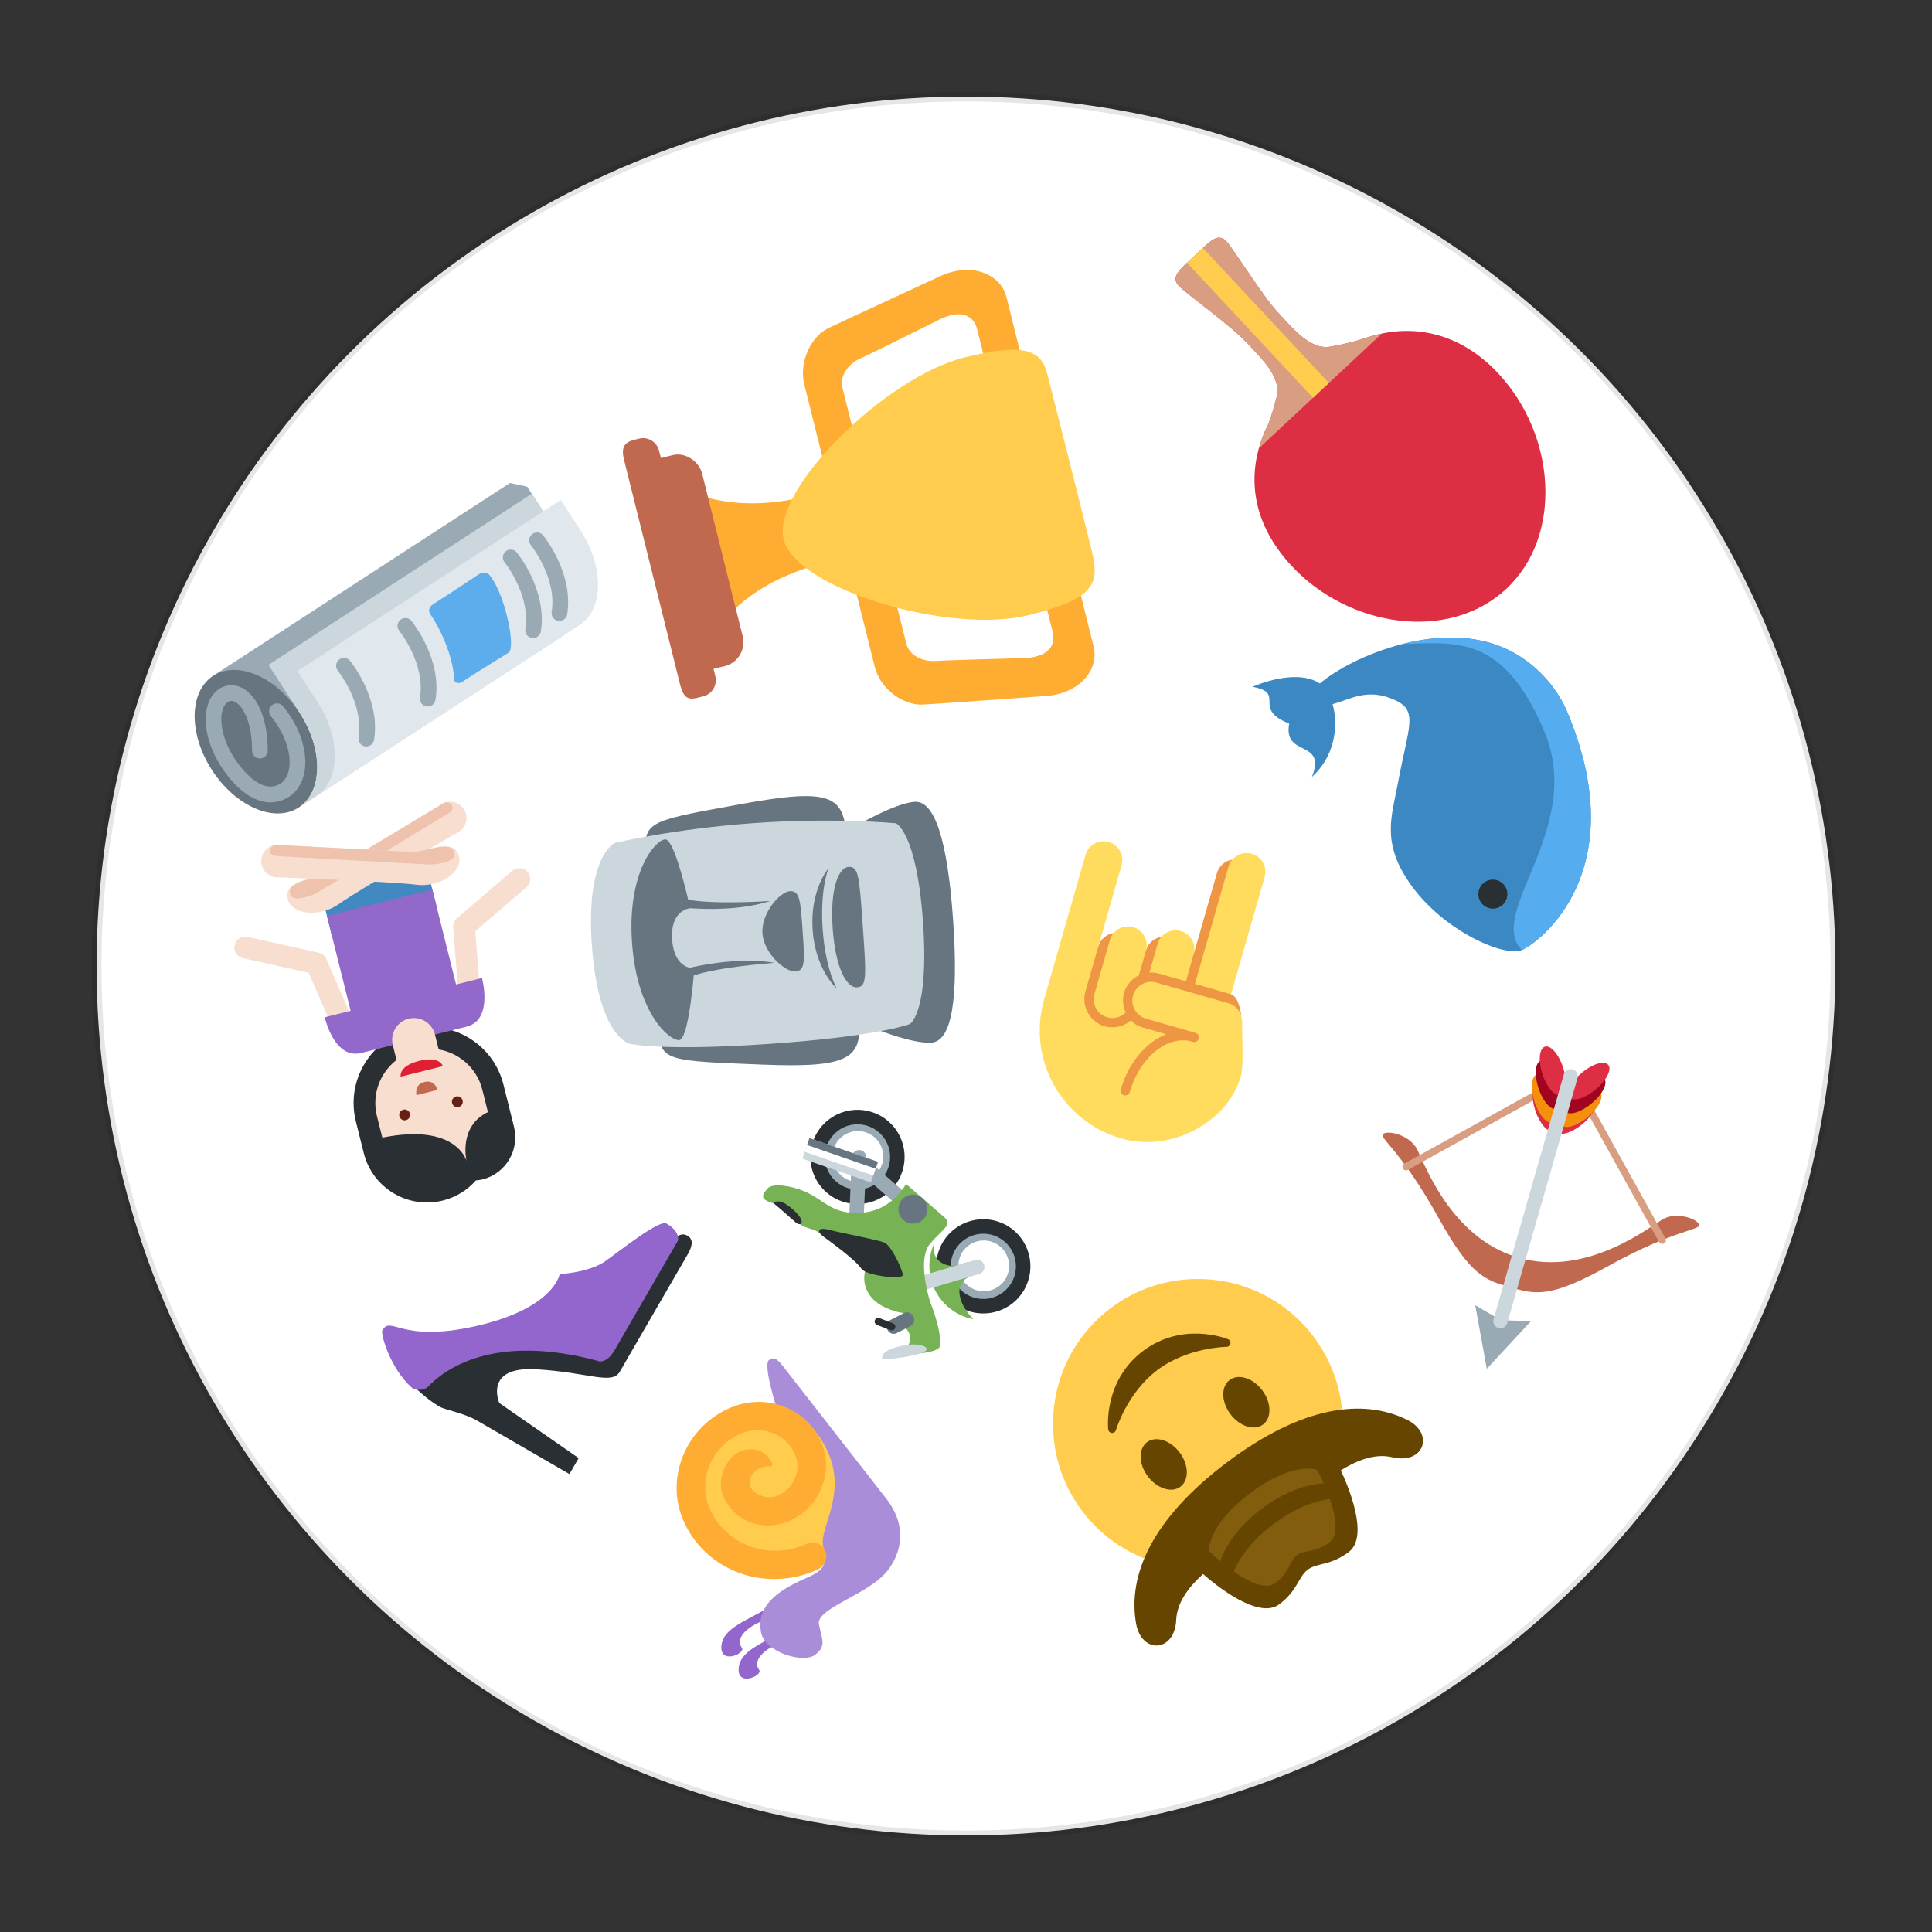 <?xml version="1.0" encoding="UTF-8" standalone="no"?>
<svg
   xmlns:dc="http://purl.org/dc/elements/1.1/"
   xmlns:cc="http://creativecommons.org/ns#"
   xmlns:rdf="http://www.w3.org/1999/02/22-rdf-syntax-ns#"
   xmlns:svg="http://www.w3.org/2000/svg"
   xmlns="http://www.w3.org/2000/svg"
   xmlns:sodipodi="http://sodipodi.sourceforge.net/DTD/sodipodi-0.dtd"
   xmlns:inkscape="http://www.inkscape.org/namespaces/inkscape"
   version="1.1"
   id="svg2"
   viewBox="0 0 200 200"
   height="200px"
   width="200px"
   inkscape:version="0.91 r13725"
   sodipodi:docname="39.svg">
  <rect x="0" y="0" width="200" height="200" fill="#333333" stroke="none"/>
  <sodipodi:namedview
     pagecolor="#ffffff"
     bordercolor="#666666"
     borderopacity="1"
     objecttolerance="10"
     gridtolerance="10"
     guidetolerance="10"
     inkscape:pageopacity="0"
     inkscape:pageshadow="2"
     inkscape:window-width="1920"
     inkscape:window-height="1060"
     id="namedview463"
     showgrid="false"
     inkscape:zoom="3.337544"
     inkscape:cx="48.489915"
     inkscape:cy="108.22762"
     inkscape:window-x="0"
     inkscape:window-y="0"
     inkscape:window-maximized="1"
     inkscape:current-layer="layer1" />
  <defs
     id="defs6">
    <clipPath
       id="clipPath28"
       clipPathUnits="userSpaceOnUse">
      <path
         id="path30"
         d="M 4,36 C 0,36 0,32 0,32 L 0,32 0,4 C 0,0 4,0 4,0 l 0,0 28,0 c 4,0 4,4 4,4 l 0,0 0,28 c 0,4 -4,4 -4,4 l 0,0 -28,0 z" />
    </clipPath>
    <clipPath
       clipPathUnits="userSpaceOnUse"
       id="clipPath16-rugby">
      <path
         d="M 0,38 38,38 38,0 0,0 0,38 Z"
         id="path18" />
    </clipPath>
    <clipPath
       clipPathUnits="userSpaceOnUse"
       id="clipPath28-rugby">
      <path
         d="M 9.254,28.746 C 2.09,21.582 -0.927,9.561 3.929,3.929 l 0,0 C 9.561,-0.927 21.582,2.09 28.746,9.254 l 0,0 c 7.164,7.164 11.229,17.088 5.324,24.816 l 0,0 c -1.886,1.627 -4.489,2.371 -7.387,2.37 l 0,0 c -5.752,0 -12.665,-2.93 -17.429,-7.694"
         id="path11" />
    </clipPath>
    <clipPath
       clipPathUnits="userSpaceOnUse"
       id="clipPath16-carrot">
      <path
         d="M 0,36 36,36 36,0 0,0 0,36 Z"
         id="path14" />
    </clipPath>
    <clipPath
       clipPathUnits="userSpaceOnUse"
       id="clipPath32-carrot">
      <path
         d="M 11.815,23.013 C 4.2,15.397 -1.265,2.86 0.502,1.093 l 0,0 c 1.768,-1.768 14.305,3.698 21.92,11.313 l 0,0 c 7.616,7.615 7.562,11.53 4.243,14.85 l 0,0 c -1.328,1.328 -2.752,2.133 -4.47,2.133 l 0,0 c -2.575,0 -5.812,-1.809 -10.38,-6.376"
         id="path34" />
    </clipPath>
    <clipPath
       clipPathUnits="userSpaceOnUse"
       id="clipPath32-hat">
      <path
         d="m 5,33.666 c 0,-0.034 0.018,-0.067 0.022,-0.101 l 0,0 C 5.008,33.455 5,33.335 5,33.2 l 0,0 L 6.802,9.616 C 3.299,8.705 1,7.424 1,6 L 1,6 C 1,3.238 9.611,1 19,1 l 0,0 c 9.389,0 18,2.238 18,5 l 0,0 c 0,1.424 -2.298,2.705 -5.801,3.616 l 0,0 L 33,33.184 c 0,0.135 -0.008,0.263 -0.021,0.373 l 0,0 C 32.982,33.591 33,33.632 33,33.666 l 0,0 c 0,1.805 -6.268,3.267 -14,3.267 l 0,0 c -7.732,0 -14,-1.462 -14,-3.267"
         id="path19" />
    </clipPath>
    <clipPath
       clipPathUnits="userSpaceOnUse"
       id="clipPath48-soccer">
      <path
         d="M 1,19 C 1,9.059 9.059,1 19,1 l 0,0 c 9.941,0 18,8.059 18,18 l 0,0 c 0,9.941 -8.059,18 -18,18 l 0,0 C 9.059,37 1,28.941 1,19"
         id="path50" />
    </clipPath>
    <clipPath
       clipPathUnits="userSpaceOnUse"
       id="clipPath28-baguette">
      <path
         d="M 24.052,31.33 5.126,12.406 C 1.342,8.62 1.288,4.133 2.856,2.564 l 0,0 C 4.424,0.997 8.912,1.049 12.697,4.835 l 0,0 18.925,18.924 c 3.784,3.785 3.837,8.273 2.269,9.841 l 0,0 c -0.605,0.606 -1.647,0.969 -2.915,0.969 l 0,0 c -2.014,0 -4.602,-0.917 -6.924,-3.239"
         id="path24" />
    </clipPath>
  </defs>
  <g
     id="layer1">
    <circle
       style="opacity:1;fill:white;stroke:black;stroke-width:1;stroke-miterlimit:4;stroke-dasharray:none;stroke-opacity:0.1"
       id="path4039-0-9"
       cx="100px"
       cy="100px"
       r="90px" />
    <g
       transform="matrix(-0.453,-0.394,0.394,-0.453,90.985,150.948)"
       id="g8">
      <g
         transform="matrix(1.25,0,0,-1.25,0,45)"
         id="g10">
        <g
           id="g12">
          <g
             clip-path="url(#clipPath16)"
             id="g14">
            <g
               transform="translate(6.5,3)"
               id="g20">
              <path
                 id="path22"
                 style="fill:#99aab5;fill-opacity:1;fill-rule:nonzero;stroke:none"
                 d="M 0,0 C -1.933,0 -3.5,1.567 -3.5,3.5 -3.5,5.433 -1.933,7 0,7 1.933,7 3.5,5.433 3.5,3.5 3.5,1.567 1.933,0 0,0 M 0,9 C -3.038,9 -5.5,6.537 -5.5,3.5 -5.5,0.463 -3.038,-2 0,-2 3.038,-2 5.5,0.463 5.5,3.5 5.5,6.537 3.038,9 0,9"
                 inkscape:connector-curvature="0" />
            </g>
            <g
               transform="translate(29.5,3)"
               id="g24">
              <path
                 id="path26"
                 style="fill:#99aab5;fill-opacity:1;fill-rule:nonzero;stroke:none"
                 d="M 0,0 C -1.934,0 -3.5,1.567 -3.5,3.5 -3.5,5.433 -1.934,7 0,7 1.934,7 3.5,5.433 3.5,3.5 3.5,1.567 1.934,0 0,0 M 0,9 C -3.037,9 -5.5,6.537 -5.5,3.5 -5.5,0.463 -3.037,-2 0,-2 3.037,-2 5.5,0.463 5.5,3.5 5.5,6.537 3.037,9 0,9"
                 inkscape:connector-curvature="0" />
            </g>
            <g
               transform="translate(6.5,2.086)"
               id="g28">
              <path
                 id="path35"
                 style="fill:#292f33;fill-opacity:1;fill-rule:nonzero;stroke:none"
                 d="M 0,0 C -2.485,0 -4.5,2.015 -4.5,4.5 -4.5,6.985 -2.485,9 0,9 2.485,9 4.5,6.985 4.5,4.5 4.5,2.015 2.485,0 0,0 M 0,11 C -3.59,11 -6.5,8.09 -6.5,4.5 -6.5,0.91 -3.59,-2 0,-2 3.59,-2 6.5,0.91 6.5,4.5 6.5,8.09 3.59,11 0,11"
                 inkscape:connector-curvature="0" />
            </g>
            <g
               transform="translate(29.5,2.086)"
               id="g32">
              <path
                 id="path38"
                 style="fill:#292f33;fill-opacity:1;fill-rule:nonzero;stroke:none"
                 d="M 0,0 C -2.485,0 -4.5,2.015 -4.5,4.5 -4.5,6.985 -2.485,9 0,9 2.485,9 4.5,6.985 4.5,4.5 4.5,2.015 2.485,0 0,0 M 0,11 C -3.59,11 -6.5,8.09 -6.5,4.5 -6.5,0.91 -3.59,-2 0,-2 3.59,-2 6.5,0.91 6.5,4.5 6.5,8.09 3.59,11 0,11"
                 inkscape:connector-curvature="0" />
            </g>
            <g
               transform="translate(7.002,8.949)"
               id="g36">
              <path
                 id="path41"
                 style="fill:#77b255;fill-opacity:1;fill-rule:nonzero;stroke:none"
                 d="m 0,0 c -2,-4 0.999,-2.587 1.999,-0.587 0.905,1.811 3.444,2.429 4.66,0.375 -0.952,3.05 -3.798,5.263 -7.16,5.263 -1.374,0 -2.657,-0.375 -3.764,-1.02 C -1.433,3.865 1.1,2.2 0,0"
                 inkscape:connector-curvature="0" />
            </g>
            <g
               transform="translate(30,7)"
               id="g40">
              <path
                 id="path42"
                 style="fill:#99aab5;fill-opacity:1;fill-rule:nonzero;stroke:none"
                 d="m 0,0 c 0,-0.553 -0.447,-1 -1,-1 l -9,0 c -0.553,0 -1,0.447 -1,1 0,0.553 0.447,1 1,1 l 9,0 C -0.447,1 0,0.553 0,0"
                 inkscape:connector-curvature="0" />
            </g>
            <g
               transform="translate(29.923,5.694)"
               id="g44">
              <path
                 id="path46"
                 style="fill:#99aab5;fill-opacity:1;fill-rule:nonzero;stroke:none"
                 d="m 0,0 c -0.433,-0.344 -1.062,-0.272 -1.405,0.161 l -5.601,7.045 c -0.344,0.433 -0.271,1.062 0.16,1.405 0.433,0.344 1.062,0.273 1.406,-0.161 L 0.16,1.405 C 0.504,0.973 0.432,0.344 0,0"
                 inkscape:connector-curvature="0" />
            </g>
            <g
               transform="translate(12.463,15.633)"
               id="g48">
              <path
                 id="path48"
                 style="fill:#ccd6dd;fill-opacity:1;fill-rule:nonzero;stroke:none"
                 d="m 0,0 c 0.466,-0.297 0.602,-0.915 0.304,-1.381 l -4.849,-7.582 c -0.298,-0.465 -0.915,-0.601 -1.381,-0.303 -0.466,0.297 -0.602,0.915 -0.304,1.381 l 4.849,7.582 C -1.083,0.162 -0.465,0.299 0,0"
                 inkscape:connector-curvature="0" />
            </g>
            <g
               transform="translate(10.529,18.632)"
               id="g52">
              <path
                 id="path54"
                 style="fill:#77b255;fill-opacity:1;fill-rule:nonzero;stroke:none"
                 d="m 0,0 c -0.811,-0.585 -4.529,-1.632 -1.529,-3.632 3,-2 5.093,-4.125 5.093,-6 0,-2.665 -0.656,-4 0.907,-4 l 7,0 c 0,0 -1,4 2,7 3,3 5,2 8,3 1.897,0.633 4,2 4,3 0,1 0,2 -2,1 -2,-1 -1,-1.551 -3,-0.551 -2,1 -3.16,-0.449 -4.16,-0.449 -1,0 -7.615,-1.68 -8.62,0.049 C 7.138,0.368 5.905,1.368 4.087,1.368 2.769,1.368 0.971,0.7 0,0"
                 inkscape:connector-curvature="0" />
            </g>
            <g
               transform="translate(21,7)"
               id="g56">
              <path
                 id="path58"
                 style="fill:#66757f;fill-opacity:1;fill-rule:nonzero;stroke:none"
                 d="m 0,0 c 0,-1.104 -0.895,-2 -2,-2 -1.104,0 -1.999,0.896 -1.999,2 0,1.105 0.895,2 1.999,2 1.105,0 2,-0.895 2,-2"
                 inkscape:connector-curvature="0" />
            </g>
            <g
               transform="translate(36.198,8.975)"
               id="g60">
              <path
                 id="path62"
                 style="fill:#ccd6dd;fill-opacity:1;fill-rule:nonzero;stroke:none"
                 d="m 0,0 -9.277,-3.732 -1.119,2.783 9.277,3.732 L 0,0 Z"
                 inkscape:connector-curvature="0" />
            </g>
            <g
               transform="translate(35.825,9.902)"
               id="g64">
              <path
                 id="path66"
                 style="fill:#ffffff;fill-opacity:1;fill-rule:nonzero;stroke:none"
                 d="M 0,0 -9.277,-3.732 -9.65,-2.805 -0.373,0.928 0,0 Z"
                 inkscape:connector-curvature="0" />
            </g>
            <g
               transform="translate(36.198,8.975)"
               id="g68">
              <path
                 id="path70"
                 style="fill:#66757f;fill-opacity:1;fill-rule:nonzero;stroke:none"
                 d="M 0,0 -9.277,-3.732 -9.65,-2.805 -0.373,0.928 0,0 Z"
                 inkscape:connector-curvature="0" />
            </g>
            <g
               transform="translate(19,17.863)"
               id="g72">
              <path
                 id="path74"
                 style="fill:#292f33;fill-opacity:1;fill-rule:nonzero;stroke:none"
                 d="m 0,0 c 1.366,-0.385 5.645,0.007 6.802,0.098 1.157,0.09 1.594,-0.452 0,-1.25 C 5,-2.053 1.187,-4.313 0,-4.777 -0.998,-5.168 -4.5,-3.566 -4.917,-3.081 -5.333,-2.595 -1.172,0.33 0,0"
                 inkscape:connector-curvature="0" />
            </g>
            <g
               transform="translate(34,19)"
               id="g76">
              <path
                 id="path78"
                 style="fill:#292f33;fill-opacity:1;fill-rule:nonzero;stroke:none"
                 d="M 0,0 C -1.549,-0.04 -3,0 -4,0 -5,0 -5.158,-1.102 -2.451,-1.102 0.256,-1.102 0,0 0,0"
                 inkscape:connector-curvature="0" />
            </g>
            <g
               transform="translate(3.736,19.043)"
               id="g80">
              <path
                 id="path82"
                 style="fill:#77b255;fill-opacity:1;fill-rule:nonzero;stroke:none"
                 d="M 0,0 C 0,1.465 4.456,5.134 3.975,4.476 2.825,2.903 3.485,1 5.462,1 7.438,1 8.17,-5.519 5.264,-4.042 2.357,-2.566 0,-0.719 0,0"
                 inkscape:connector-curvature="0" />
            </g>
            <g
               transform="translate(8.606,25.431)"
               id="g84">
              <path
                 id="path86"
                 style="fill:#ccd6dd;fill-opacity:1;fill-rule:nonzero;stroke:none"
                 d="M 0,0 C 0.704,-0.61 0.345,-1.692 -1.045,-3.485 -2.436,-5.279 -4.627,-6.006 -3.404,-4.027 -2.181,-2.048 0,0 0,0"
                 inkscape:connector-curvature="0" />
            </g>
            <g
               transform="translate(10.529,18.632)"
               id="g88">
              <path
                 id="path90"
                 style="fill:#66757f;fill-opacity:1;fill-rule:nonzero;stroke:none"
                 d="m 0,0 c -0.19,-0.476 -0.73,-0.706 -1.206,-0.516 l -0.134,0.054 c -0.476,0.191 -0.707,0.73 -0.516,1.206 l 0.797,1.991 c 0.191,0.476 0.73,0.707 1.206,0.517 L 0.282,3.197 C 0.757,3.007 0.988,2.467 0.798,1.992 L 0,0 Z"
                 inkscape:connector-curvature="0" />
            </g>
            <g
               transform="translate(12.911,22.009)"
               id="g92">
              <path
                 id="path94"
                 style="fill:#292f33;fill-opacity:1;fill-rule:nonzero;stroke:none"
                 d="m 0,0 c 0.094,-0.26 -0.04,-0.546 -0.3,-0.64 l -1.882,-0.679 c -0.259,-0.094 -0.545,0.04 -0.639,0.3 -0.094,0.26 0.04,0.546 0.3,0.641 L -0.64,0.301 C -0.38,0.394 -0.094,0.26 0,0"
                 inkscape:connector-curvature="0" />
            </g>
          </g>
        </g>
      </g>
    </g>
    <g
       transform="matrix(-0.313,-0.736,0.736,-0.313,136.776,108.264)"
       id="g53">
      <g
         transform="matrix(1.25,0,0,-1.25,0,47.5)"
         id="g55">
        <g
           id="g57">
          <g
             clip-path="url(#clipPath16)"
             id="g59">
            <g
               transform="translate(37,29.999)"
               id="g61">
              <path
                 id="path63"
                 style="fill:#3b88c3;fill-opacity:1;fill-rule:nonzero;stroke:none"
                 d="m 0,0 c -2,-3 -2,1 -5,-2 -3,2 -3,-3 -6,0 0.899,-2.699 3.419,-4.574 6.1,-4.926 -0.277,-1.789 0.202,-3.946 -2.1,-6.073 -2.008,-1.857 -3.023,-0.312 -8,2.999 -3,1.996 -5,4 -10,3 -5.883,-1.177 -11,-5.999 -11,-7.999 0,-2 3,-13.969 21,-13.969 2,0 5.243,0.664 8,2.969 5.955,4.978 5.882,15.349 4.58,19.456 C -0.64,-5.416 0,-2.393 0,0"
                 inkscape:connector-curvature="0" />
            </g>
            <g
               transform="translate(31.214,5.188)"
               id="g65">
              <path
                 id="path67"
                 style="fill:#55acee;fill-opacity:1;fill-rule:nonzero;stroke:none"
                 d="m 0,0 c 0.149,0.165 0.289,0.338 0.429,0.511 1.879,2.35 2.902,5.348 3.355,8.29 -1.999,-4.996 -3.006,-9.988 -13.998,-9.988 -11,0 -15,13 -20,11 0,-2.001 3,-13.969 21,-13.969 2,0 5.243,0.664 8,2.969 0.318,0.265 0.612,0.553 0.9,0.848 C -0.208,-0.228 -0.103,-0.115 0,0"
                 inkscape:connector-curvature="0" />
            </g>
            <g
               transform="translate(9,15.5)"
               id="g69">
              <path
                 id="path71"
                 style="fill:#292f33;fill-opacity:1;fill-rule:nonzero;stroke:none"
                 d="M 0,0 C 0,-0.828 -0.671,-1.5 -1.5,-1.5 -2.329,-1.5 -3,-0.828 -3,0 -3,0.828 -2.329,1.5 -1.5,1.5 -0.671,1.5 0,0.828 0,0"
                 inkscape:connector-curvature="0" />
            </g>
          </g>
        </g>
      </g>
    </g>
    <g
       transform="matrix(0.242,0.97,-0.97,0.242,106.618,25.008)"
       id="g73">
      <g
         transform="matrix(1.25,0,0,-1.25,0,47.5)"
         id="g75">
        <g
           id="g77">
          <g
             clip-path="url(#clipPath16)"
             id="g79">
            <g
               transform="translate(6,32)"
               id="g81">
              <path
                 id="path83"
                 style="fill:#ffac33;fill-opacity:1;fill-rule:nonzero;stroke:none"
                 d="M 0,0 6,0 C 7.104,0 8,0.104 8,-1 L 8,1 C 8,2.104 7.104,3 6,3 l -8,0 c -2,0 -3.583,-2.125 -3,-5 0,0 1.791,-9.375 1.917,-9.958 C -2.75,-13.5 -0.958,-15 0.958,-15 l 6.959,0 C 9.021,-15 8,-13.104 8,-12 l 0,2 c 0,-1.104 -0.896,-2 -2,-2 l -4,0 c -1.104,0 -1.833,1.042 -2,2 -0.167,0.958 -1.583,7.333 -1.583,7.333 C -1.917,-0.75 -1.104,0 0,0"
                 inkscape:connector-curvature="0" />
            </g>
            <g
               transform="translate(31.812,32)"
               id="g85">
              <path
                 id="path87"
                 style="fill:#ffac33;fill-opacity:1;fill-rule:nonzero;stroke:none"
                 d="m 0,0 -6,0 c -1.104,0 -2.813,0.104 -2.813,-1 l 0,2 c 0,1.104 1.709,2 2.813,2 l 8,0 c 2,0 3.584,-2.125 3,-5 0,0 -1.633,-9.419 -1.771,-10 -0.354,-1.5 -2.042,-3 -4,-3 l -7.145,0 c -1.105,0 -0.897,1.896 -0.897,3 l 0,2 c 0,-1.104 1.709,-2 2.813,-2 l 4,0 c 1.104,0 1.834,1.042 2,2 0.166,0.958 1.584,7.333 1.584,7.333 C 1.916,-0.75 1.104,0 0,0"
                 inkscape:connector-curvature="0" />
            </g>
            <g
               transform="translate(21.709,15)"
               id="g89">
              <path
                 id="path91"
                 style="fill:#ffac33;fill-opacity:1;fill-rule:nonzero;stroke:none"
                 d="m 0,0 c 0,6.958 -2.709,0 -2.709,0 0,0 -3,6.958 -3,0 C -5.709,-6.958 -9,-10 -9,-10 l 6.291,0 6,0 C 3.291,-10 0,-6.958 0,0"
                 inkscape:connector-curvature="0" />
            </g>
            <g
               transform="translate(30,30.423)"
               id="g93">
              <path
                 id="path95"
                 style="fill:#ffcc4d;fill-opacity:1;fill-rule:nonzero;stroke:none"
                 d="m 0,0 c 0,-6.775 -6.77,-18.192 -11,-18.192 -4.231,0 -11,11.417 -11,18.192 0,5.195 1,6.319 3,6.319 1.374,0 6.025,0.027 8,0.027 1.391,0 5.914,0.002 7,0.002 2.917,0 4,-0.685 4,-6.348"
                 inkscape:connector-curvature="0" />
            </g>
            <g
               transform="translate(28,4)"
               id="g97">
              <path
                 id="path99"
                 style="fill:#c1694f;fill-opacity:1;fill-rule:nonzero;stroke:none"
                 d="m 0,0 c 0,-1.104 0.104,-2 -1,-2 l -16,0 c -1.104,0 -1,0.896 -1,2 l 0,1 c 0,1.104 1.042,2 2.083,2 L -2,3 C -0.958,3 0,2.104 0,1 L 0,0 Z"
                 inkscape:connector-curvature="0" />
            </g>
            <g
               transform="translate(30,2.375)"
               id="g101">
              <path
                 id="path103"
                 style="fill:#c1694f;fill-opacity:1;fill-rule:nonzero;stroke:none"
                 d="m 0,0 c 0,-0.76 0.042,-1.375 -1.375,-1.375 l -19.25,0 C -21.917,-1.375 -22,-0.76 -22,0 l 0,0.25 c 0,0.76 0.616,1.375 1.375,1.375 l 19.25,0 C -0.615,1.625 0,1.01 0,0.25 L 0,0 Z"
                 inkscape:connector-curvature="0" />
            </g>
          </g>
        </g>
      </g>
    </g>
    <g
       transform="matrix(-0.873,0.218,-0.218,-0.873,66.575,119.103)"
       id="g105">
      <g
         transform="matrix(1.25,0,0,-1.25,0,45)"
         id="g107">
        <g
           id="g109">
          <g
             clip-path="url(#clipPath16)"
             id="g111">
            <g
               transform="translate(5.001,8)"
               id="g113">
              <path
                 id="path115"
                 style="fill:#f7dece;fill-opacity:1;fill-rule:nonzero;stroke:none"
                 d="m 0,0 c -0.367,0 -0.72,0.202 -0.896,0.553 -0.247,0.494 -0.046,1.094 0.448,1.342 l 5.544,2.772 0.917,5.498 c 0.091,0.543 0.605,0.912 1.151,0.821 0.544,-0.09 0.912,-0.606 0.821,-1.151 l -1,-5.999 C 6.933,3.521 6.732,3.249 6.446,3.105 l -6,-3 C 0.303,0.034 0.15,0 0,0"
                 inkscape:connector-curvature="0" />
            </g>
            <g
               transform="translate(30.999,8)"
               id="g117">
              <path
                 id="path119"
                 style="fill:#f7dece;fill-opacity:1;fill-rule:nonzero;stroke:none"
                 d="m 0,0 c -0.15,0 -0.303,0.034 -0.446,0.105 l -6,3 c -0.286,0.144 -0.487,0.416 -0.539,0.731 l -1,5.999 c -0.091,0.545 0.277,1.061 0.822,1.151 0.543,0.091 1.06,-0.277 1.15,-0.821 L -5.097,4.667 0.448,1.895 C 0.942,1.647 1.143,1.047 0.896,0.553 0.72,0.202 0.367,0 0,0"
                 inkscape:connector-curvature="0" />
            </g>
            <g
               transform="translate(23,4.25)"
               id="g121">
              <path
                 id="path123"
                 style="fill:#4289c1;fill-opacity:1;fill-rule:nonzero;stroke:none"
                 d="m 0,0 c 0,0 0,-1.25 -5,-1.25 -5,0 -5,1.25 -5,1.25 l 0,5.5 10,0 L 0,0 Z"
                 inkscape:connector-curvature="0" />
            </g>
            <g
               transform="translate(19,36)"
               id="g125">
              <path
                 id="path127"
                 style="fill:#292f33;fill-opacity:1;fill-rule:nonzero;stroke:none"
                 d="M 0,0 C -1.264,0 -2.435,-0.393 -3.402,-1.061 -3.598,-1.031 -3.795,-1 -4,-1 -6.208,-1 -8,-2.791 -8,-5 l 0,-4 c 0,-3.866 3.134,-7 7,-7 3.867,0 7,3.134 7,7 l 0,2.999 C 6,-2.686 3.314,0 0,0"
                 inkscape:connector-curvature="0" />
            </g>
            <g
               transform="translate(23,21)"
               id="g129">
              <path
                 id="path131"
                 style="fill:#9268ca;fill-opacity:1;fill-rule:nonzero;stroke:none"
                 d="m 0,0 -3,0 -2,0 -2,0 -3,0 c -2.563,0 -2.458,-4 -2.458,-4 l 2.458,0 0,-9 5,0 5,0 0,9 2.458,0 c 0,0 0.105,4 -2.458,4"
                 inkscape:connector-curvature="0" />
            </g>
            <g
               transform="translate(16,25)"
               id="g133">
              <path
                 id="path135"
                 style="fill:#f7dece;fill-opacity:1;fill-rule:nonzero;stroke:none"
                 d="m 0,0 0,-4 c 0,-1.104 0.896,-2 2,-2 1.105,0 2,0.896 2,2 L 4,0 0,0 Z"
                 inkscape:connector-curvature="0" />
            </g>
            <g
               transform="translate(16,33)"
               id="g137">
              <path
                 id="path139"
                 style="fill:#f7dece;fill-opacity:1;fill-rule:nonzero;stroke:none"
                 d="M 0,0 0,0 C 0,0 -0.011,-3.285 -3,-3.894 L -3,-6 l 0,0 c 0,-2.763 2.238,-5 4.999,-5 C 4.761,-11 7,-8.763 7,-6 l 0,0 0,2.032 C 0.019,-3.644 0,0 0,0"
                 inkscape:connector-curvature="0" />
            </g>
            <g
               transform="translate(20,24)"
               id="g141">
              <path
                 id="path143"
                 style="fill:#df1f32;fill-opacity:1;fill-rule:nonzero;stroke:none"
                 d="m 0,0 -2,0 -2,0 c 0,0 0,-1 2,-1 2,0 2,1 2,1"
                 inkscape:connector-curvature="0" />
            </g>
            <g
               transform="translate(16,27.5)"
               id="g145">
              <path
                 id="path147"
                 style="fill:#662113;fill-opacity:1;fill-rule:nonzero;stroke:none"
                 d="M 0,0 C 0,-0.276 -0.224,-0.5 -0.5,-0.5 -0.776,-0.5 -1,-0.276 -1,0 -1,0.276 -0.776,0.5 -0.5,0.5 -0.224,0.5 0,0.276 0,0"
                 inkscape:connector-curvature="0" />
            </g>
            <g
               transform="translate(21,27.5)"
               id="g149">
              <path
                 id="path151"
                 style="fill:#662113;fill-opacity:1;fill-rule:nonzero;stroke:none"
                 d="M 0,0 C 0,-0.276 -0.224,-0.5 -0.5,-0.5 -0.776,-0.5 -1,-0.276 -1,0 -1,0.276 -0.776,0.5 -0.5,0.5 -0.224,0.5 0,0.276 0,0"
                 inkscape:connector-curvature="0" />
            </g>
            <g
               transform="translate(17,26)"
               id="g153">
              <path
                 id="path155"
                 style="fill:#c1694f;fill-opacity:1;fill-rule:nonzero;stroke:none"
                 d="M 0,0 1,0 2,0 C 2,0 2,-1 1,-1 0,-1 0,0 0,0"
                 inkscape:connector-curvature="0" />
            </g>
            <g
               transform="translate(8.417,1.444)"
               id="g157">
              <path
                 id="path159"
                 style="fill:#f7dece;fill-opacity:1;fill-rule:nonzero;stroke:none"
                 d="m 0,0 c 0.308,-0.769 1.181,-1.142 1.95,-0.834 l 12.395,3.803 c 0,0 3.49,-0.701 3.351,1.294 C 17.589,5.783 15.11,6.508 13.229,5.754 11.348,5 0.834,1.95 0.834,1.95 0.065,1.642 -0.308,0.769 0,0"
                 inkscape:connector-curvature="0" />
            </g>
            <g
               transform="translate(25.756,5.392)"
               id="g161">
              <path
                 id="path163"
                 style="fill:#eec2ad;fill-opacity:1;fill-rule:nonzero;stroke:none"
                 d="m 0,0 c -0.212,0.689 -2.021,0.422 -2.456,0.303 -0.435,-0.12 -12.469,-3.845 -13.453,-4.16 -0.924,-0.296 -0.364,-1.06 0.087,-1.027 0.033,0.009 0.067,0.01 0.099,0.021 l 11.768,3.586 c 0.877,0.274 1.884,0.166 2.719,0.244 0.395,0.037 0.802,0.166 0.876,0.202 C -0.193,-0.755 0.151,-0.491 0,0"
                 inkscape:connector-curvature="0" />
            </g>
            <g
               transform="translate(27.583,1.444)"
               id="g165">
              <path
                 id="path167"
                 style="fill:#f7dece;fill-opacity:1;fill-rule:nonzero;stroke:none"
                 d="m 0,0 c -0.308,-0.769 -1.181,-1.142 -1.95,-0.834 l -12.395,3.803 c 0,0 -3.49,-0.701 -3.351,1.294 0.107,1.52 2.586,2.245 4.467,1.491 C -11.348,5 -0.834,1.95 -0.834,1.95 -0.065,1.642 0.308,0.769 0,0"
                 inkscape:connector-curvature="0" />
            </g>
            <g
               transform="translate(10.244,5.392)"
               id="g169">
              <path
                 id="path171"
                 style="fill:#eec2ad;fill-opacity:1;fill-rule:nonzero;stroke:none"
                 d="m 0,0 c 0.212,0.689 2.021,0.422 2.456,0.303 0.435,-0.12 12.469,-3.845 13.453,-4.16 0.924,-0.296 0.364,-1.06 -0.087,-1.027 -0.033,0.009 -0.067,0.01 -0.099,0.021 L 3.955,-1.277 C 3.078,-1.003 2.071,-1.111 1.236,-1.033 0.841,-0.996 0.434,-0.867 0.36,-0.831 0.193,-0.755 -0.151,-0.491 0,0"
                 inkscape:connector-curvature="0" />
            </g>
          </g>
        </g>
      </g>
    </g>
    <g
       transform="matrix(0.848,0.18,-0.18,0.848,25.979,44.31)"
       id="g173">
      <g
         transform="matrix(1.25,0,0,-1.25,0,45)"
         id="g175">
        <g
           id="g177">
          <g
             clip-path="url(#clipPath16)"
             id="g179">
            <g
               transform="translate(33.203,22.699)"
               id="g181">
              <path
                 id="path183"
                 style="fill:#e1e8ed;fill-opacity:1;fill-rule:nonzero;stroke:none"
                 d="m 0,0 -21.213,-21.214 -10.607,10.607 21.214,21.213 c 1.952,1.953 5.91,1.161 8.838,-1.768 C 1.161,5.909 1.952,1.952 0,0"
                 inkscape:connector-curvature="0" />
            </g>
          </g>
        </g>
        <g
           id="g185">
          <g
             clip-path="url(#clipPath28)"
             id="g26">
            <g
               transform="translate(1.383,12.092)"
               id="g188">
              <path
                 id="path190"
                 style="fill:#99aab5;fill-opacity:1;fill-rule:nonzero;stroke:none"
                 d="M 0,0 24.749,24.749 30.305,19.193 5.556,-5.556 0,0 Z"
                 inkscape:connector-curvature="0" />
            </g>
          </g>
        </g>
        <g
           id="g192">
          <g
             clip-path="url(#clipPath40)"
             id="g38">
            <g
               transform="translate(10.222,10.324)"
               id="g195">
              <path
                 id="path197"
                 style="fill:#66757f;fill-opacity:1;fill-rule:nonzero;stroke:none"
                 d="M 0,0 C -2.928,2.929 -6.886,3.721 -8.839,1.768 -10.792,-0.186 -10,-4.143 -7.071,-7.07 -4.142,-10 -0.185,-10.791 1.768,-8.839 3.721,-6.886 2.929,-2.93 0,0"
                 inkscape:connector-curvature="0" />
            </g>
            <g
               transform="translate(31.68,31.276)"
               id="g199">
              <path
                 id="path201"
                 style="fill:#ccd6dd;fill-opacity:1;fill-rule:nonzero;stroke:none"
                 d="M 0,0 C 2.722,-2.898 3.419,-6.682 1.523,-8.577 L -19.69,-29.791 c 1.953,1.953 1.161,5.909 -1.768,8.839 l -3.889,3.889 L -4.134,4.15 0.008,0.009 0,0 Z"
                 inkscape:connector-curvature="0" />
            </g>
            <g
               transform="translate(33.094,32.69)"
               id="g203">
              <path
                 id="path205"
                 style="fill:#e1e8ed;fill-opacity:1;fill-rule:nonzero;stroke:none"
                 d="M 0,0 C 2.722,-2.898 3.42,-6.682 1.523,-8.577 L -19.69,-29.79 c 1.953,1.952 1.162,5.909 -1.768,8.838 l -2.475,2.475 L -2.72,2.736 0.008,0.009 0,0 Z"
                 inkscape:connector-curvature="0" />
            </g>
            <g
               transform="translate(2.21,10.997)"
               id="g207">
              <path
                 id="path209"
                 style="fill:#99aab5;fill-opacity:1;fill-rule:nonzero;stroke:none"
                 d="m 0,0 c -1.402,-1.401 -0.838,-4.371 1.281,-6.759 1.916,-2.158 4.948,-4.008 7.187,-2.123 0.761,0.633 1.163,1.608 1.146,2.735 -0.028,1.974 -1.298,4.193 -3.313,5.79 -0.324,0.258 -0.788,0.2 -1.054,-0.121 C 4.99,-0.803 5.044,-1.274 5.369,-1.531 7.015,-2.836 8.093,-4.657 8.114,-6.169 8.121,-6.643 8.02,-7.299 7.502,-7.735 c -1.513,-1.274 -3.917,0.64 -5.099,1.97 -1.675,1.888 -2.052,3.994 -1.342,4.704 0.183,0.184 0.411,0.232 0.695,0.148 0.877,-0.262 2,-1.662 2.534,-4.205 0.085,-0.406 0.483,-0.666 0.888,-0.581 0.405,0.086 0.665,0.483 0.579,0.888 C 5.168,-2.001 3.799,0.042 2.185,0.524 1.371,0.767 0.576,0.575 0,0"
                 inkscape:connector-curvature="0" />
            </g>
            <g
               transform="translate(28.432,31.714)"
               id="g211">
              <path
                 id="path213"
                 style="fill:#99aab5;fill-opacity:1;fill-rule:nonzero;stroke:none"
                 d="M 0,0 C -0.02,-0.019 -0.038,-0.038 -0.055,-0.06 -0.315,-0.382 -0.264,-0.854 0.058,-1.114 0.089,-1.139 3.157,-3.653 3.314,-6.931 3.335,-7.344 3.688,-7.663 4.1,-7.643 4.515,-7.622 4.833,-7.27 4.814,-6.857 4.623,-2.897 1.146,-0.063 0.997,0.055 0.696,0.297 0.267,0.268 0,0"
                 inkscape:connector-curvature="0" />
            </g>
            <g
               transform="translate(26.31,29.593)"
               id="g215">
              <path
                 id="path217"
                 style="fill:#99aab5;fill-opacity:1;fill-rule:nonzero;stroke:none"
                 d="M 0,0 C -0.019,-0.019 -0.037,-0.038 -0.055,-0.06 -0.314,-0.382 -0.263,-0.854 0.059,-1.114 0.09,-1.139 3.158,-3.653 3.315,-6.931 3.336,-7.345 3.688,-7.663 4.101,-7.643 4.515,-7.622 4.833,-7.271 4.814,-6.857 4.623,-2.898 1.146,-0.064 0.998,0.055 0.697,0.297 0.268,0.268 0,0"
                 inkscape:connector-curvature="0" />
            </g>
            <g
               transform="translate(17.824,21.107)"
               id="g219">
              <path
                 id="path221"
                 style="fill:#99aab5;fill-opacity:1;fill-rule:nonzero;stroke:none"
                 d="m 0,0 c -0.019,-0.019 -0.037,-0.038 -0.054,-0.06 -0.26,-0.322 -0.209,-0.794 0.113,-1.054 0.031,-0.025 3.099,-2.539 3.256,-5.817 0.021,-0.413 0.373,-0.732 0.786,-0.712 0.414,0.022 0.732,0.372 0.713,0.786 C 4.623,-2.898 1.146,-0.064 0.998,0.055 0.697,0.297 0.268,0.268 0,0"
                 inkscape:connector-curvature="0" />
            </g>
            <g
               transform="translate(12.875,16.158)"
               id="g223">
              <path
                 id="path225"
                 style="fill:#99aab5;fill-opacity:1;fill-rule:nonzero;stroke:none"
                 d="m 0,0 c -0.019,-0.02 -0.038,-0.039 -0.055,-0.061 -0.26,-0.322 -0.208,-0.794 0.113,-1.054 0.032,-0.025 3.1,-2.539 3.257,-5.817 0.02,-0.413 0.373,-0.732 0.786,-0.711 0.414,0.02 0.732,0.372 0.713,0.786 C 4.623,-2.898 1.146,-0.064 0.998,0.055 0.697,0.296 0.267,0.268 0,0"
                 inkscape:connector-curvature="0" />
            </g>
            <g
               transform="translate(24.775,16.461)"
               id="g227">
              <path
                 id="path229"
                 style="fill:#5dadec;fill-opacity:1;fill-rule:nonzero;stroke:none"
                 d="M 0,0 C 1.296,1.348 3.49,3.383 3.756,3.661 4.369,4.303 2.215,9.133 0.454,10.515 0.068,10.817 -0.405,10.572 -0.608,10.364 -2.104,8.833 -3.291,7.645 -4.285,6.656 -4.517,6.426 -4.65,6.005 -4.324,5.704 -3.257,4.72 -1.338,2.28 -0.796,0.041 -0.732,-0.219 -0.269,-0.281 0,0"
                 inkscape:connector-curvature="0" />
            </g>
          </g>
        </g>
      </g>
    </g>
    <g
       transform="matrix(-0.639,0.481,-0.481,-0.639,151.007,153.345)"
       id="g231">
      <g
         transform="matrix(1.25,0,0,-1.25,0,45)"
         id="g233">
        <g
           id="g235">
          <g
             clip-path="url(#clipPath16)"
             id="g237">
            <g
               transform="translate(33,15)"
               id="g239">
              <path
                 id="path241"
                 style="fill:#ffcc4d;fill-opacity:1;fill-rule:nonzero;stroke:none"
                 d="m 0,0 c 0,-8.284 -6.716,-15 -15,-15 -8.284,0 -15,6.716 -15,15 0,8.284 6.716,15 15,15 C -6.716,15 0,8.284 0,0"
                 inkscape:connector-curvature="0" />
            </g>
            <g
               transform="translate(25.688,10.395)"
               id="g243">
              <path
                 id="path245"
                 style="fill:#664500;fill-opacity:1;fill-rule:nonzero;stroke:none"
                 d="M 0,0 C -0.146,0.133 -0.366,0.141 -0.522,0.023 -0.555,0 -3.752,-2.365 -7.687,-2.365 c -3.925,0 -7.134,2.365 -7.165,2.388 -0.158,0.118 -0.377,0.108 -0.523,-0.023 -0.146,-0.132 -0.179,-0.35 -0.077,-0.518 0.105,-0.176 2.649,-4.317 7.765,-4.317 5.115,0 7.659,4.141 7.764,4.317 C 0.179,-0.349 0.146,-0.132 0,0"
                 inkscape:connector-curvature="0" />
            </g>
            <g
               transform="translate(14.706,16.235)"
               id="g247">
              <path
                 id="path249"
                 style="fill:#664500;fill-opacity:1;fill-rule:nonzero;stroke:none"
                 d="m 0,0 c 0,-1.593 -0.922,-2.883 -2.059,-2.883 -1.137,0 -2.059,1.29 -2.059,2.883 0,1.591 0.922,2.882 2.059,2.882 C -0.922,2.882 0,1.591 0,0"
                 inkscape:connector-curvature="0" />
            </g>
            <g
               transform="translate(25.412,16.235)"
               id="g251">
              <path
                 id="path253"
                 style="fill:#664500;fill-opacity:1;fill-rule:nonzero;stroke:none"
                 d="m 0,0 c 0,-1.593 -0.922,-2.883 -2.06,-2.883 -1.136,0 -2.058,1.29 -2.058,2.883 0,1.591 0.922,2.882 2.058,2.882 C -0.922,2.882 0,1.591 0,0"
                 inkscape:connector-curvature="0" />
            </g>
            <g
               transform="translate(32,29.87)"
               id="g255">
              <path
                 id="path257"
                 style="fill:#664500;fill-opacity:1;fill-rule:nonzero;stroke:none"
                 d="M 0,0 C -1.19,-1.441 -3.182,-1.951 -5.076,-2.121 -5.394,-0.583 -6.759,5.13 -9.5,5.13 c -2.403,0 -3.269,-1.091 -4.5,-1.091 l 0,0 c -1.231,0 -2.097,1.091 -4.5,1.091 -2.741,0 -4.106,-5.713 -4.424,-7.251 -1.894,0.17 -3.886,0.68 -5.076,2.121 -2.153,2.606 -5,0.686 -3.558,-2.174 2.278,-4.517 7.788,-7.696 17.558,-7.696 9.769,0 15.279,3.179 17.558,7.696 C 5,0.686 2.153,2.606 0,0"
                 inkscape:connector-curvature="0" />
            </g>
            <g
               transform="translate(21.5,33)"
               id="g259">
              <path
                 id="path261"
                 style="fill:#825d0e;fill-opacity:1;fill-rule:nonzero;stroke:none"
                 d="m 0,0 c -1.869,0 -2.543,-0.964 -3.499,-0.964 l -0.002,0 C -4.457,-0.964 -5.131,0 -7,0 c -2.463,0 -3.5,-6.75 -3.5,-6.75 0,0 1.282,-2.25 7,-2.25 5.719,0 7,2.25 7,2.25 C 3.5,-6.75 2.463,0 0,0"
                 inkscape:connector-curvature="0" />
            </g>
            <g
               transform="translate(11,30)"
               id="g263">
              <path
                 id="path265"
                 style="fill:#664500;fill-opacity:1;fill-rule:nonzero;stroke:none"
                 d="m 0,0 c 0,0 2.074,-2 7,-2 4.927,0 7,2 7,2 l 0,-2 c 0,0 -2.222,-2 -7,-2 -4.778,0 -7,2 -7,2 l 0,2 z"
                 inkscape:connector-curvature="0" />
            </g>
          </g>
        </g>
      </g>
    </g>
    <g
       transform="matrix(0.317,-0.548,0.548,0.317,33.496,139.698)"
       id="g267">
      <g
         transform="matrix(1.25,0,0,-1.25,0,47.5)"
         id="g269">
        <g
           id="g271">
          <g
             clip-path="url(#clipPath16)"
             id="g273">
            <g
               transform="translate(35.539,5.512)"
               id="g275">
              <path
                 id="path277"
                 style="fill:#292f33;fill-opacity:1;fill-rule:nonzero;stroke:none"
                 d="m 0,0 c 0,0 1.18,-0.215 1.18,-1.256 0,-1.043 -1.042,-1.256 -2.084,-1.256 l -17.72,0 c -2.084,0 -2.084,3.34 -5.212,9.594 -3.127,6.255 -6.253,2.001 -6.253,2.001 l -1.042,-12.595 -2.408,0 0,13.936 c 0,2.084 -0.881,4.285 -0.881,5.211 0,2.084 0.672,4.395 0.672,4.395 L -27.002,17.719 0,0 Z"
                 inkscape:connector-curvature="0" />
            </g>
            <g
               transform="translate(2.668,23.719)"
               id="g279">
              <path
                 id="path281"
                 style="fill:#9266cc;fill-opacity:1;fill-rule:nonzero;stroke:none"
                 d="m 0,0 c 3.036,-0.732 10.291,-3.88 13.969,-17.379 0,0 0,-1.34 2.363,-1.34 l 16.539,0 c 0,0 1.18,0.257 1.18,2.424 0,1.084 -5.907,3.38 -8.27,4.464 -2.361,1.084 -4.445,4.317 -4.445,4.317 0,0 -4.17,-1.635 -11.258,5.952 C 2.99,6.025 5.7,8.876 3.337,8.876 2.852,8.876 -0.401,5.569 -1.207,1.838 -1.322,1.305 -0.864,0.208 0,0"
                 inkscape:connector-curvature="0" />
            </g>
          </g>
        </g>
      </g>
    </g>
    <g
       transform="matrix(0.747,0.214,-0.214,0.747,108.373,81.293)"
       id="g283">
      <g
         transform="matrix(1.25,0,0,-1.25,0,45)"
         id="g285">
        <g
           id="g287">
          <g
             clip-path="url(#clipPath16)"
             id="g289">
            <g
               transform="translate(25,18.875)"
               id="g291">
              <path
                 id="path293"
                 style="fill:#ef9645;fill-opacity:1;fill-rule:nonzero;stroke:none"
                 d="m 0,0 -8,-0.021 c -1.104,0 -1.875,-0.75 -1.875,-1.854 0,-1.104 0.771,-1.854 1.875,-1.854 l 5.266,-0.021 c 0,0 0.88,0.104 0.88,-0.625 C -1.854,-4.651 -2.224,-5 -2.5,-5 -2.5,-5 -7,-4.792 -7.375,-11.875 -7.39,-12.151 -7.724,-12.5 -8,-12.5 c -0.276,0 -0.625,0.349 -0.625,0.625 0,3.01 1.396,5.938 2.867,6.824 -0.91,0 -1.711,0.051 -2.242,0.051 -1,0 -1.438,0.334 -1.438,0.333 -0.146,-0.231 -0.562,-1.27 -2.687,-1.27 -2.375,0 -3.021,2.362 -3.021,3.02 l 0,5.021 0.146,0.021 c 0,0.811 0.485,1.507 1.18,1.82 l -0.097,-6.653 c 0,-1.105 0.813,-2.084 1.917,-2.084 0.755,0 1.263,0.341 1.604,0.959 -0.458,0.526 -0.677,1.132 -0.677,1.885 0,0.886 0.318,1.795 0.927,2.344 l 0.042,2.708 0.104,0.021 c 0,0.811 0.485,1.507 1.18,1.82 L -8.875,2.125 -8.896,1.104 c 0.315,0.111 0.564,0.146 0.917,0.146 l 2.875,-0.021 0,2.917 0.104,-0.021 0,9 c 0,0.811 0.485,1.507 1.18,1.82 l -0.034,-13.66 3.646,0 L 0,1.125 c 0.922,0 1.723,-2 1.723,-2 0,0 0.002,-0.013 0.002,-0.015 C 1.481,-0.471 0.968,0 0,0"
                 inkscape:connector-curvature="0" />
            </g>
            <g
               transform="translate(15,19.222)"
               id="g295">
              <path
                 id="path297"
                 style="fill:#ffdc5d;fill-opacity:1;fill-rule:nonzero;stroke:none"
                 d="m 0,0 c -0.609,-0.549 -1,-1.336 -1,-2.222 0,-0.753 0.287,-1.432 0.745,-1.959 -0.341,-0.617 -0.99,-1.041 -1.745,-1.041 -1.104,0 -2,0.896 -2,2 l 0,6 c 0,0.293 0.067,0.57 0.18,0.82 0.313,0.695 1.009,1.18 1.82,1.18 1.104,0 2,-0.895 2,-2 l 0,-1 L 0,0 Z"
                 inkscape:connector-curvature="0" />
            </g>
            <g
               transform="translate(6,30)"
               id="g299">
              <path
                 id="path301"
                 style="fill:#ffdc5d;fill-opacity:1;fill-rule:nonzero;stroke:none"
                 d="M 0,0 C 0,1.104 0.896,2 2,2 3.104,2 4,1.104 4,0 l 0,-9 0,-2 0,-3 c 0,-0.658 0.217,-1.262 0.578,-1.753 0.028,-0.037 0.061,-0.068 0.089,-0.102 0.104,-0.129 0.21,-0.255 0.332,-0.366 0.033,-0.027 0.066,-0.054 0.1,-0.082 0.119,-0.098 0.243,-0.188 0.377,-0.268 0.066,-0.039 0.131,-0.075 0.201,-0.109 0.139,-0.069 0.285,-0.125 0.435,-0.172 0.068,-0.02 0.131,-0.045 0.2,-0.061 C 6.534,-16.966 6.763,-17 7,-17 c 0.236,0 0.461,0.036 0.681,0.089 0.076,0.017 0.148,0.042 0.222,0.066 0.137,0.044 0.269,0.099 0.396,0.161 0.082,0.04 0.163,0.077 0.24,0.124 0.164,0.1 0.318,0.213 0.46,0.341 0.202,0.184 0.384,0.387 0.53,0.618 -10e-4,0.001 -0.002,0.002 -0.003,0.003 C 9.727,-15.713 10,-16 11,-16 l 2.537,0 c -1.808,-1.365 -3.037,-3.99 -3.037,-7 0,-0.276 0.224,-0.5 0.5,-0.5 0.276,0 0.5,0.224 0.5,0.5 0,3.859 2.187,7 4.875,7 l 0.125,0 c 0.276,0 0.5,0.224 0.5,0.5 0,0.276 -0.224,0.5 -0.5,0.5 l -1.5,0 -4,0 c -1.104,0 -2,0.896 -2,2 0,1.104 0.896,2 2,2 l 8,0 c 0.968,0 1.481,-0.596 1.725,-1.015 0.126,-0.216 0.185,-0.389 0.188,-0.4 L 22,-16 c 0.103,-0.335 0.479,-1.871 0.411,-2.191 C 22.411,-23 17.715,-28 12,-28 5.463,-28 0,-22.75 0,-16 0.008,-16.007 0,0 0,0"
                 inkscape:connector-curvature="0" />
            </g>
            <g
               transform="translate(20,20)"
               id="g303">
              <path
                 id="path305"
                 style="fill:#ffdc5d;fill-opacity:1;fill-rule:nonzero;stroke:none"
                 d="M 0,0 -3,0 C -3.352,0 -3.685,-0.072 -4,-0.184 L -4,1 -4,3 c 0,0.293 0.067,0.569 0.18,0.82 C -3.507,4.515 -2.811,5 -2,5 -0.896,5 0,4.104 0,3 L 0,1 0,0 Z"
                 inkscape:connector-curvature="0" />
            </g>
            <g
               transform="translate(21,20)"
               id="g307">
              <path
                 id="path309"
                 style="fill:#ffdc5d;fill-opacity:1;fill-rule:nonzero;stroke:none"
                 d="m 0,0 0,13 c 0,0.293 0.067,0.569 0.18,0.82 C 0.493,14.515 1.189,15 2,15 3.104,15 4,14.104 4,13 L 4,1 4,0 3,0 0,0 Z"
                 inkscape:connector-curvature="0" />
            </g>
          </g>
        </g>
      </g>
    </g>
    <g
       transform="matrix(-0.369,-0.473,0.473,-0.369,75.422,179.242)"
       id="g311">
      <g
         transform="matrix(1.25,0,0,-1.25,0,47.5)"
         id="g313">
        <g
           id="g315">
          <g
             clip-path="url(#clipPath16)"
             id="g317">
            <g
               transform="translate(10,21.439)"
               id="g319">
              <path
                 id="path321"
                 style="fill:#9266cc;fill-opacity:1;fill-rule:nonzero;stroke:none"
                 d="M 0,0 C 0,4 2,8 0,10 -2,12 -3,8 -2,8 -0.586,8 0,6 -1,3 -2,0 0,-1 0,0"
                 inkscape:connector-curvature="0" />
            </g>
            <g
               transform="translate(6.125,21.439)"
               id="g323">
              <path
                 id="path325"
                 style="fill:#9266cc;fill-opacity:1;fill-rule:nonzero;stroke:none"
                 d="M 0,0 C 0,4 2,8 0,10 -2,12 -3,8 -2,8 -0.586,8 0,6 -1,3 -2,0 0,-1 0,0"
                 inkscape:connector-curvature="0" />
            </g>
            <g
               transform="translate(37,2.064)"
               id="g327">
              <path
                 id="path329"
                 style="fill:#aa8dd8;fill-opacity:1;fill-rule:nonzero;stroke:none"
                 d="m 0,0 c 0,-1 -1,-1 -2,-1 l -23,0 c -5,0 -7.272,3.09 -8,6 -1,4 2,11 0,12 -2,1 -3,1 -3,3 0,2 4.47,5.265 7,4 4,-2 2.767,-6.932 2,-10 -0.88,-3.521 1.115,-3.594 5,-5 C -17.061,7.213 -9.68,4.561 -8,4 -5,3 0,1 0,0"
                 inkscape:connector-curvature="0" />
            </g>
            <g
               transform="translate(11.925,12.065)"
               id="g331">
              <path
                 id="path333"
                 style="fill:#ffcc4d;fill-opacity:1;fill-rule:nonzero;stroke:none"
                 d="m 0,0 c 2.887,-1 3.849,-9 13.472,-9 6.377,0 8.66,5.479 8.66,11 0,5.523 -5.17,10 -11.547,10 C 4.208,12 -0.913,0.316 0,0"
                 inkscape:connector-curvature="0" />
            </g>
            <g
               transform="translate(25.914,3.062)"
               id="g335">
              <path
                 id="path337"
                 style="fill:#ffac33;fill-opacity:1;fill-rule:nonzero;stroke:none"
                 d="m 0,0 c 1.708,0 3.389,0.48 4.893,1.418 2.184,1.361 3.728,3.527 4.347,6.098 1.531,6.363 -2.206,12.834 -8.329,14.425 -7.392,1.923 -14.919,-2.769 -16.767,-10.455 -0.258,-1.072 0.369,-2.158 1.399,-2.425 1.027,-0.272 2.076,0.382 2.335,1.455 1.334,5.546 6.761,8.93 12.1,7.544 C 4.041,17.004 6.521,12.709 5.506,8.486 5.137,6.953 4.216,5.66 2.912,4.848 1.607,4.035 0.076,3.797 -1.398,4.182 c -1.081,0.279 -1.992,0.98 -2.565,1.972 -0.572,0.994 -0.74,2.159 -0.469,3.282 0.191,0.794 0.668,1.464 1.344,1.886 0.676,0.421 1.527,0.707 2.234,0.345 1.298,-0.665 1.298,-2.665 0.336,-3.665 -0.752,-0.781 1.604,-1.065 2.887,0 1.151,0.955 1.645,2.492 1.069,4.199 -0.582,1.724 -1.805,2.943 -3.358,3.347 -1.762,0.457 -3.59,0.176 -5.148,-0.797 C -6.625,13.78 -7.726,12.236 -8.166,10.404 -8.686,8.246 -8.365,6.006 -7.263,4.098 -6.16,2.188 -4.41,0.84 -2.332,0.301 -1.559,0.1 -0.776,0 0,0"
                 inkscape:connector-curvature="0" />
            </g>
          </g>
        </g>
      </g>
    </g>
    <g
       transform="matrix(-0.899,-0.031,0.031,-0.899,159.465,66.213)"
       id="g339">
      <g
         transform="matrix(1.25,0,0,-1.25,0,45)"
         id="g341">
        <g
           id="g343">
          <g
             clip-path="url(#clipPath16)"
             id="g345">
            <g
               transform="translate(23.106,30.029)"
               id="g347">
              <path
                 id="path349"
                 style="fill:#dd2e44;fill-opacity:1;fill-rule:nonzero;stroke:none"
                 d="m 0,0 c -5.491,5.491 -14.722,6.492 -19.799,1.414 -5.077,-5.077 -4.077,-14.308 1.414,-19.799 3.554,-3.554 7.785,-4.324 11.706,-3.058 l -0.014,-0.013 c 0,0 0.053,0.022 0.13,0.052 0.263,0.088 0.526,0.179 0.787,0.284 0.698,0.239 1.734,0.558 2.942,0.806 1.848,0.38 3.541,-1.606 4.955,-3.021 1.414,-1.414 4.242,-5.657 4.949,-6.364 0.707,-0.707 1.414,0 2.122,0.707 l 0.708,0.707 0.707,0.707 c 0.707,0.708 1.414,1.415 0.707,2.122 -0.707,0.707 -4.951,3.536 -6.365,4.95 -1.414,1.414 -3.4,3.107 -3.02,4.955 0.198,0.965 0.441,1.815 0.653,2.481 C 4.556,-8.849 4.118,-4.119 0,0"
                 inkscape:connector-curvature="0" />
            </g>
            <g
               transform="translate(15.564,8.345)"
               id="g351">
              <path
                 id="path353"
                 style="fill:#d99e82;fill-opacity:1;fill-rule:nonzero;stroke:none"
                 d="M 0,0 C 0.289,0.07 0.578,0.148 0.864,0.241 L 0.849,0.229 c 0,0 0.053,0.021 0.13,0.051 0.264,0.088 0.527,0.179 0.788,0.284 0.697,0.239 1.734,0.558 2.942,0.806 1.847,0.38 3.541,-1.606 4.955,-3.02 1.414,-1.414 4.242,-5.658 4.949,-6.365 0.707,-0.707 1.414,0 2.122,0.707 l 0.707,0.707 0.707,0.708 c 0.707,0.707 1.414,1.414 0.707,2.122 -0.707,0.707 -4.95,3.535 -6.364,4.949 -1.414,1.414 -3.401,3.107 -3.021,4.955 0.198,0.965 0.442,1.815 0.654,2.481 0.357,0.764 0.632,1.543 0.824,2.334 L 0,0 Z"
                 inkscape:connector-curvature="0" />
            </g>
            <g
               transform="translate(33.713,2.451)"
               id="g355">
              <path
                 id="path357"
                 style="fill:#ffcc4d;fill-opacity:1;fill-rule:nonzero;stroke:none"
                 d="m 0,0 -1.414,-1.414 -12.022,12.021 1.415,1.414 L 0,0 Z"
                 inkscape:connector-curvature="0" />
            </g>
          </g>
        </g>
      </g>
    </g>
    <g
       transform="matrix(-0.291,-0.525,0.525,-0.291,153.909,141.701)"
       id="g363">
      <g
         transform="matrix(1.25,0,0,-1.25,0,45)"
         id="g365">
        <g
           id="g367">
          <g
             clip-path="url(#clipPath16)"
             id="g369">
            <g
               transform="translate(21.279,31.72)"
               id="g371">
              <path
                 id="path373"
                 style="fill:#c1694f;fill-opacity:1;fill-rule:nonzero;stroke:none"
                 d="m 0,0 c -8.999,0 -10.5,-1.5 -13,-4 -2.5,-2.5 -4,-4 -4,-13 0,-11.18 -2,-14 -1,-14 1,0 3,2 3,4 0,2 -1.999,13 5.001,20 L -10,-7 c 7,7 18,5 20,5 2,0 4,2 4,3 C 14,2 11.181,0 0,0"
                 inkscape:connector-curvature="0" />
            </g>
            <g
               transform="translate(29.5,6.221)"
               id="g375">
              <path
                 id="path377"
                 style="fill:#d99e82;fill-opacity:1;fill-rule:nonzero;stroke:none"
                 d="m 0,0 c 0,-0.276 -0.224,-0.5 -0.5,-0.5 l -25.22,0 c -0.277,0 -0.5,0.224 -0.5,0.5 0,0.276 0.223,0.5 0.5,0.5 l 25.22,0 C -0.224,0.5 0,0.276 0,0"
                 inkscape:connector-curvature="0" />
            </g>
            <g
               transform="translate(29.779,6.5)"
               id="g379">
              <path
                 id="path381"
                 style="fill:#d99e82;fill-opacity:1;fill-rule:nonzero;stroke:none"
                 d="m 0,0 c -0.277,0 -0.5,0.225 -0.5,0.5 l 0,25.221 c 0,0.277 0.223,0.5 0.5,0.5 0.275,0 0.5,-0.224 0.5,-0.5 L 0.5,0.5 C 0.5,0.225 0.275,0 0,0"
                 inkscape:connector-curvature="0" />
            </g>
            <g
               transform="translate(0,36)"
               id="g383">
              <path
                 id="path385"
                 style="fill:#99aab5;fill-opacity:1;fill-rule:nonzero;stroke:none"
                 d="M 0,0 2.793,-8.52 4.93,-4.955 8.45,-2.863 0,0 Z"
                 inkscape:connector-curvature="0" />
            </g>
            <g
               transform="translate(26.087,8.607)"
               id="g387">
              <path
                 id="path389"
                 style="fill:#dd2e44;fill-opacity:1;fill-rule:nonzero;stroke:none"
                 d="m 0,0 c 0.364,-1.896 0,-3.564 -0.812,-3.719 -0.814,-0.156 -1.77,1.256 -2.133,3.155 C -3.31,1.334 -2.946,3 -2.133,3.156 -1.319,3.313 -0.364,1.898 0,0"
                 inkscape:connector-curvature="0" />
            </g>
            <g
               transform="translate(26.568,7.535)"
               id="g391">
              <path
                 id="path393"
                 style="fill:#f4900c;fill-opacity:1;fill-rule:nonzero;stroke:none"
                 d="M 0,0 C 0.365,-1.898 0,-3.564 -0.812,-3.721 -1.626,-3.877 -2.581,-2.463 -2.944,-0.566 -3.31,1.334 -2.945,3 -2.133,3.154 -1.319,3.311 -0.363,1.898 0,0"
                 inkscape:connector-curvature="0" />
            </g>
            <g
               transform="translate(27.958,6.146)"
               id="g395">
              <path
                 id="path397"
                 style="fill:#a0041e;fill-opacity:1;fill-rule:nonzero;stroke:none"
                 d="m 0,0 c 0.364,-1.898 0,-3.564 -0.812,-3.721 -0.814,-0.156 -1.77,1.256 -2.133,3.155 -0.365,1.898 0,3.564 0.812,3.72 C -1.319,3.311 -0.363,1.898 0,0"
                 inkscape:connector-curvature="0" />
            </g>
            <g
               transform="translate(29.372,4.732)"
               id="g399">
              <path
                 id="path401"
                 style="fill:#dd2e44;fill-opacity:1;fill-rule:nonzero;stroke:none"
                 d="m 0,0 c 0.365,-1.898 0,-3.566 -0.812,-3.721 -0.814,-0.156 -1.77,1.256 -2.133,3.155 -0.365,1.898 0,3.564 0.812,3.72 C -1.319,3.311 -0.363,1.896 0,0"
                 inkscape:connector-curvature="0" />
            </g>
            <g
               transform="translate(27.393,9.913)"
               id="g403">
              <path
                 id="path405"
                 style="fill:#dd2e44;fill-opacity:1;fill-rule:nonzero;stroke:none"
                 d="M 0,0 C 1.897,-0.364 3.564,0 3.719,0.812 3.875,1.626 2.463,2.582 0.564,2.945 -1.334,3.31 -3,2.946 -3.156,2.133 -3.313,1.319 -1.898,0.364 0,0"
                 inkscape:connector-curvature="0" />
            </g>
            <g
               transform="translate(28.465,9.432)"
               id="g407">
              <path
                 id="path409"
                 style="fill:#f4900c;fill-opacity:1;fill-rule:nonzero;stroke:none"
                 d="M 0,0 C 1.898,-0.365 3.564,0 3.721,0.812 3.877,1.626 2.463,2.581 0.566,2.944 -1.334,3.31 -3,2.945 -3.154,2.133 -3.311,1.319 -1.898,0.363 0,0"
                 inkscape:connector-curvature="0" />
            </g>
            <g
               transform="translate(29.854,8.042)"
               id="g411">
              <path
                 id="path413"
                 style="fill:#a0041e;fill-opacity:1;fill-rule:nonzero;stroke:none"
                 d="M 0,0 C 1.898,-0.364 3.564,0 3.721,0.812 3.877,1.626 2.465,2.582 0.566,2.945 -1.332,3.31 -2.998,2.945 -3.154,2.133 -3.311,1.319 -1.898,0.363 0,0"
                 inkscape:connector-curvature="0" />
            </g>
            <g
               transform="translate(31.268,6.628)"
               id="g415">
              <path
                 id="path417"
                 style="fill:#dd2e44;fill-opacity:1;fill-rule:nonzero;stroke:none"
                 d="M 0,0 C 1.898,-0.365 3.566,0 3.721,0.812 3.877,1.626 2.465,2.582 0.566,2.945 -1.332,3.31 -2.998,2.945 -3.154,2.133 -3.311,1.319 -1.896,0.363 0,0"
                 inkscape:connector-curvature="0" />
            </g>
            <g
               transform="translate(30.385,7)"
               id="g419">
              <path
                 id="path421"
                 style="fill:#ccd6dd;fill-opacity:1;fill-rule:nonzero;stroke:none"
                 d="m 0,0 c 0.382,-0.382 0.382,-1.002 0,-1.385 -0.383,-0.382 -1.003,-0.382 -1.385,0 L -26.249,23.48 c -0.382,0.382 -0.381,1.002 0,1.384 0.382,0.382 1.002,0.382 1.384,0 L 0,0 Z"
                 inkscape:connector-curvature="0" />
            </g>
          </g>
        </g>
      </g>
    </g>
    <g
       transform="matrix(-0.058,-0.831,0.831,-0.058,61.609,117.67)"
       id="g423">
      <g
         transform="matrix(1.25,0,0,-1.25,0,47.5)"
         id="g425">
        <g
           id="g427">
          <g
             clip-path="url(#clipPath16)"
             id="g429">
            <g
               transform="translate(9,10)"
               id="g431">
              <path
                 id="path433"
                 style="fill:#66757f;fill-opacity:1;fill-rule:nonzero;stroke:none"
                 d="m 0,0 c 0,0 -2,-4 -2,-6 0,-2 4,-3 12,-3 8,0 12,1 12,3 0,2 -2,6 -2,6 L 0,0 Z"
                 inkscape:connector-curvature="0" />
            </g>
            <g
               transform="translate(10,31)"
               id="g435">
              <path
                 id="path437"
                 style="fill:#66757f;fill-opacity:1;fill-rule:nonzero;stroke:none"
                 d="m 0,0 c -3,0 -3,-1 -4,-10 -0.994,-8.945 0,-10 4,-10 2,0 2,20 0,20"
                 inkscape:connector-curvature="0" />
            </g>
            <g
               transform="translate(28,31)"
               id="g439">
              <path
                 id="path441"
                 style="fill:#66757f;fill-opacity:1;fill-rule:nonzero;stroke:none"
                 d="M 0,0 C 3,0 3,-1 4,-10 4.994,-18.945 4,-20 0,-20 -2,-20 -2,0 0,0"
                 inkscape:connector-curvature="0" />
            </g>
            <g
               transform="translate(9,34)"
               id="g443">
              <path
                 id="path445"
                 style="fill:#ccd6dd;fill-opacity:1;fill-rule:nonzero;stroke:none"
                 d="m 0,0 c 0,0 1,3 10,3 9,0 10,-3 10,-3 0,0 1,-6 1,-14 0,-8 -1,-14 -1,-14 0,0 -1,-2 -10,-2 -9,0 -10,2 -10,2 0,0 -1,3 -1,14 0,11 1,14 1,14"
                 inkscape:connector-curvature="0" />
            </g>
            <g
               transform="translate(29,29)"
               id="g447">
              <path
                 id="path449"
                 style="fill:#66757f;fill-opacity:1;fill-rule:nonzero;stroke:none"
                 d="m 0,0 c 0,1 -3,4 -10,4 -7,0 -10,-3 -10,-4 0,-0.807 4.548,-1.612 6.311,-1.894 C -13.001,-4.548 -13,-10 -13,-10 c 0.805,3.218 0.315,7.079 0.093,8.467 C -12.705,-0.942 -12.059,0 -10,0 c 3,0 3,-2 3,-2 l 0.002,0 c -0.234,-1.657 -0.565,-5.089 0.162,-8 0,0 0.002,5.491 0.697,8.134 C -4.273,-1.562 0,-0.782 0,0"
                 inkscape:connector-curvature="0" />
            </g>
            <g
               transform="translate(15,17)"
               id="g451">
              <path
                 id="path453"
                 style="fill:#66757f;fill-opacity:1;fill-rule:nonzero;stroke:none"
                 d="M 0,0 C 0,1 2,3 4,3 6,3 8,1 8,0 8,-1 7,-1 4,-1 1,-1 0,-1 0,0"
                 inkscape:connector-curvature="0" />
            </g>
            <g
               transform="translate(13,13)"
               id="g455">
              <path
                 id="path457"
                 style="fill:#66757f;fill-opacity:1;fill-rule:nonzero;stroke:none"
                 d="M 0,0 C 0,0 2,2 6,2 10,2 12,0 12,0 12,0 10,1 6,1 2,1 0,0 0,0"
                 inkscape:connector-curvature="0" />
            </g>
            <g
               transform="translate(13,11)"
               id="g459">
              <path
                 id="path461"
                 style="fill:#66757f;fill-opacity:1;fill-rule:nonzero;stroke:none"
                 d="M 0,0 C 0,1 2,2 6,2 10,2 12,1 12,0 12,-1 11,-1 6,-1 1,-1 0,-1 0,0"
                 inkscape:connector-curvature="0" />
            </g>
          </g>
        </g>
      </g>
    </g>
  </g>
</svg>
